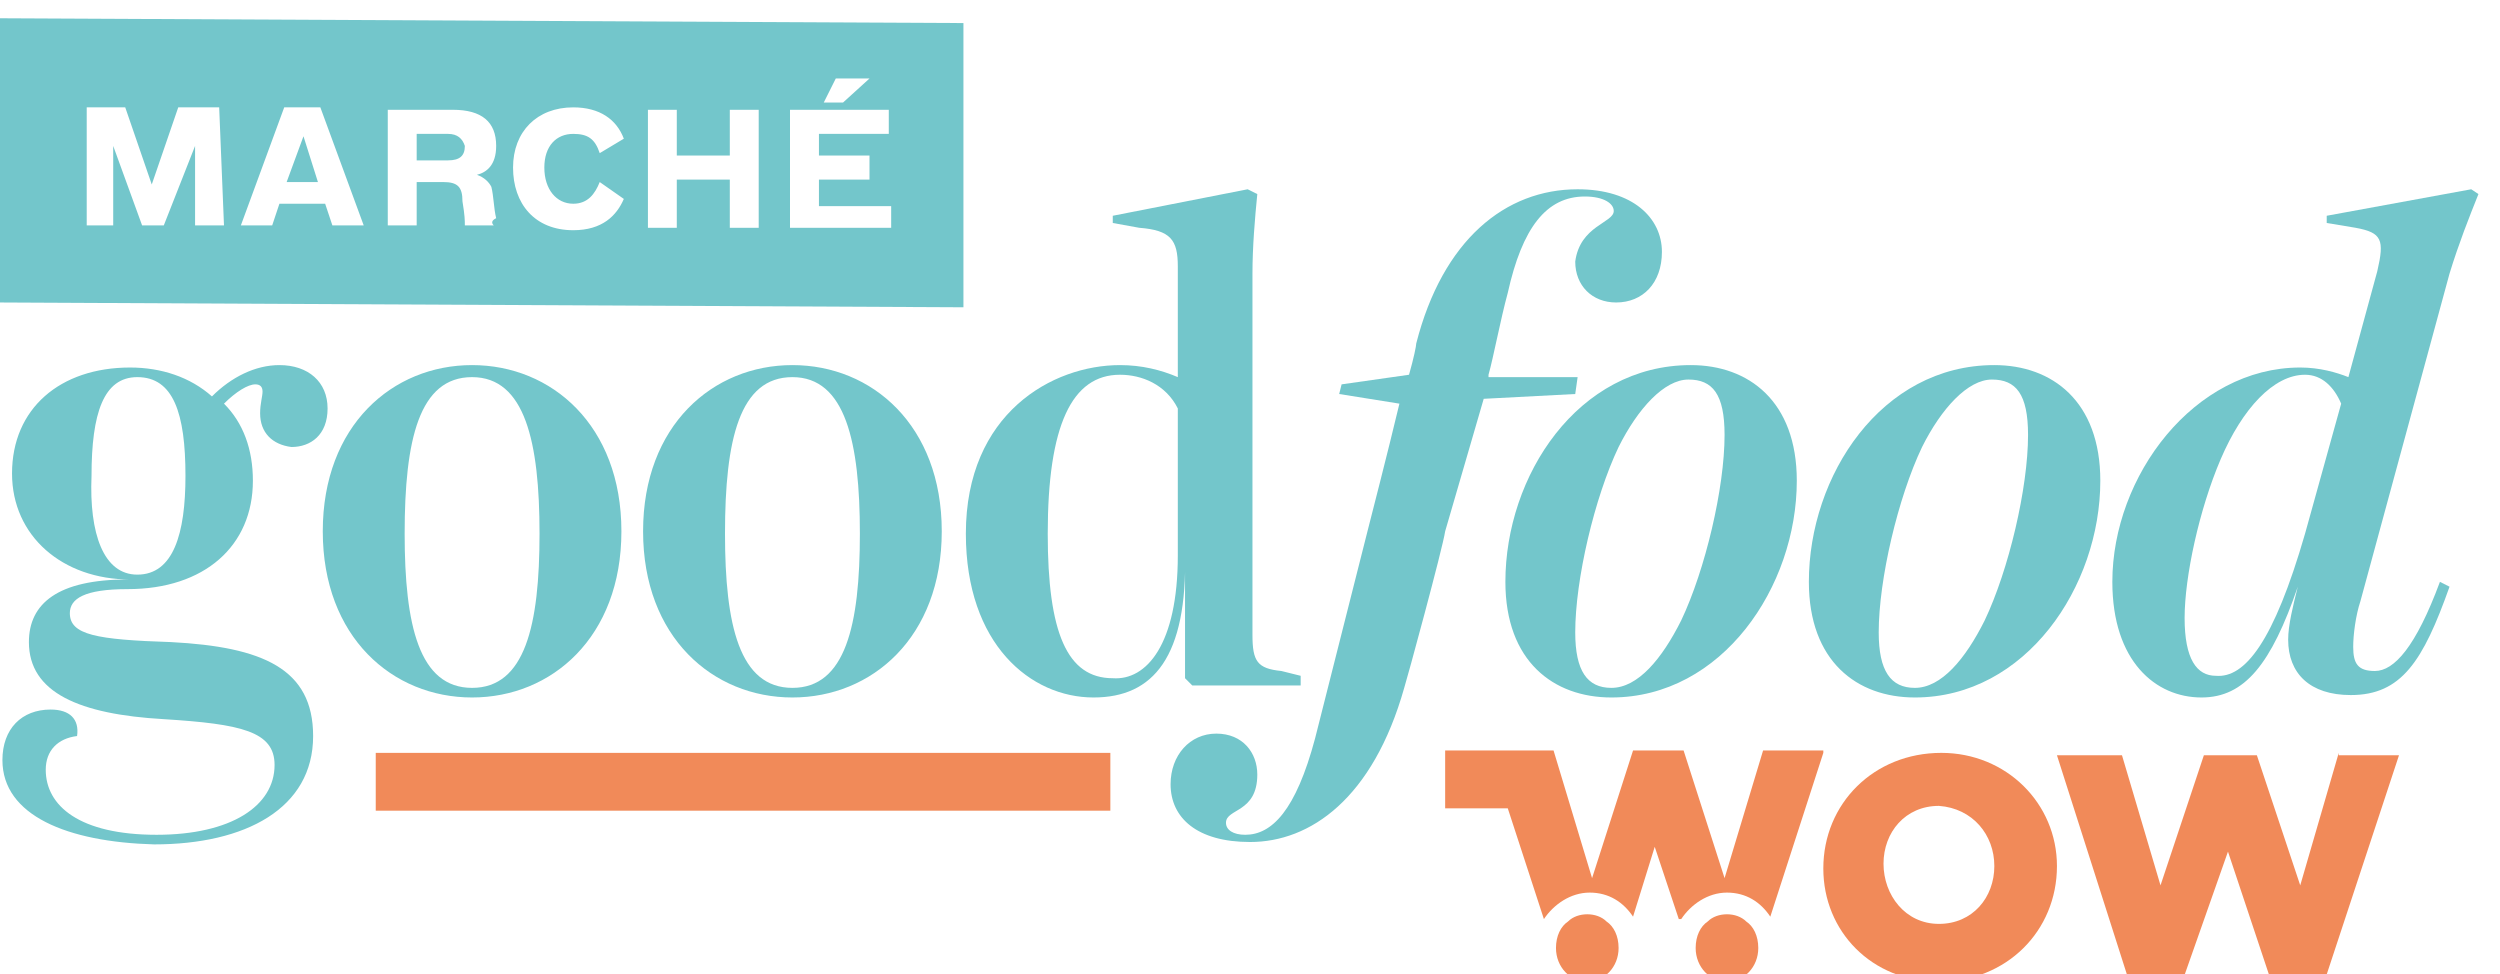 <svg xmlns="http://www.w3.org/2000/svg" width="77" height="30" viewBox="0 0 64 24" aria-labell="Goodfood WOW" role="presentation" preserveAspectRatio="xMidYMid meet" fill="none" focusable="false">
	<g>
		<path d="M51.055 21.704C51.055 22.506 50.5 23.184 49.636 23.184C48.773 23.184 48.218 22.444 48.218 21.643C48.218 20.841 48.773 20.163 49.636 20.163C50.5 20.225 51.055 20.903 51.055 21.704ZM49.698 18.806C47.972 18.806 46.677 20.101 46.677 21.766C46.677 23.369 47.91 24.664 49.636 24.664C51.363 24.664 52.658 23.369 52.658 21.704C52.658 20.101 51.363 18.806 49.698 18.806Z" fill="#F18A59"></path> 
		<path d="M59.872 18.806L58.886 22.198L57.776 18.868H56.419L55.309 22.198L54.323 18.868H52.658L54.508 24.664H55.864L57.036 21.334L58.146 24.664H59.502L61.414 18.868H59.872V18.806Z" fill="#F18A59"></path> 
		<path d="M41.436 23.801C41.436 24.294 41.066 24.664 40.634 24.664C40.202 24.664 39.833 24.294 39.833 23.801C39.833 23.492 39.956 23.246 40.141 23.123C40.264 22.999 40.449 22.938 40.634 22.938C40.819 22.938 41.004 22.999 41.127 23.123C41.312 23.246 41.436 23.492 41.436 23.801Z" fill="#F18A59"></path> 
		<path d="M45.012 23.801C45.012 24.294 44.642 24.664 44.21 24.664C43.779 24.664 43.409 24.294 43.409 23.801C43.409 23.492 43.532 23.246 43.717 23.123C43.84 22.999 44.025 22.938 44.21 22.938C44.395 22.938 44.58 22.999 44.704 23.123C44.889 23.246 45.012 23.492 45.012 23.801Z" fill="#F18A59"></path> 
		<path d="M46.677 18.806L45.32 22.999C45.074 22.629 44.704 22.383 44.21 22.383C43.717 22.383 43.285 22.691 43.039 23.061H42.977L42.361 21.211L41.806 22.999C41.559 22.629 41.189 22.383 40.696 22.383C40.203 22.383 39.771 22.691 39.524 23.061L38.599 20.225H36.996V18.745H39.771L40.757 22.013L41.806 18.745H43.1L44.149 22.013L45.135 18.745H46.677V18.806Z" fill="#F18A59"></path> 
		<path d="M28.425 18.806H9.619V20.286H28.425V18.806Z" fill="#F18A59"></path> 
		<path d="M0.062 18.991C0.062 18.19 0.555 17.697 1.295 17.697C1.788 17.697 2.035 17.943 1.973 18.375C1.48 18.436 1.171 18.745 1.171 19.238C1.171 20.163 2.035 20.903 4.008 20.903C5.919 20.903 7.029 20.163 7.029 19.115C7.029 18.252 6.166 18.067 4.193 17.943C2.035 17.82 0.74 17.265 0.74 15.97C0.74 14.983 1.48 14.367 3.268 14.367H3.33C1.603 14.367 0.308 13.257 0.308 11.654C0.308 9.989 1.541 8.941 3.33 8.941C4.131 8.941 4.871 9.187 5.426 9.681C5.919 9.187 6.536 8.879 7.153 8.879C7.892 8.879 8.386 9.311 8.386 9.989C8.386 10.667 7.954 10.976 7.461 10.976C6.968 10.914 6.659 10.606 6.659 10.112C6.659 9.866 6.721 9.681 6.721 9.557C6.721 9.434 6.659 9.372 6.536 9.372C6.351 9.372 6.043 9.557 5.734 9.866C6.228 10.359 6.474 11.037 6.474 11.839C6.474 13.504 5.241 14.614 3.268 14.614C2.158 14.614 1.788 14.86 1.788 15.23C1.788 15.785 2.466 15.908 4.378 15.97C6.721 16.093 8.016 16.648 8.016 18.375C8.016 20.225 6.289 21.149 3.946 21.149C1.726 21.088 0.062 20.41 0.062 18.991ZM3.515 14.243C4.439 14.243 4.748 13.195 4.748 11.716C4.748 10.112 4.439 9.187 3.515 9.187C2.651 9.187 2.343 10.112 2.343 11.716C2.281 13.195 2.651 14.243 3.515 14.243Z" fill="#73C6CB"></path> 
		<path d="M12.085 17.388C10.051 17.388 8.263 15.847 8.263 13.134C8.263 10.421 10.051 8.879 12.085 8.879C14.12 8.879 15.908 10.421 15.908 13.134C15.908 15.847 14.12 17.388 12.085 17.388ZM12.085 17.142C13.442 17.142 13.812 15.538 13.812 13.195C13.812 10.852 13.442 9.187 12.085 9.187C10.729 9.187 10.359 10.791 10.359 13.195C10.359 15.538 10.729 17.142 12.085 17.142Z" fill="#73C6CB"></path> 
		<path d="M20.286 17.388C18.251 17.388 16.463 15.847 16.463 13.134C16.463 10.421 18.251 8.879 20.286 8.879C22.321 8.879 24.109 10.421 24.109 13.134C24.109 15.847 22.321 17.388 20.286 17.388ZM20.286 17.142C21.643 17.142 22.013 15.538 22.013 13.195C22.013 10.852 21.643 9.187 20.286 9.187C18.93 9.187 18.56 10.791 18.56 13.195C18.56 15.538 18.93 17.142 20.286 17.142Z" fill="#73C6CB"></path> 
		<path d="M27.994 17.388C26.39 17.388 24.726 16.032 24.726 13.195C24.726 10.112 26.945 8.879 28.672 8.879C29.227 8.879 29.72 9.002 30.152 9.187V6.351C30.152 5.673 29.967 5.426 29.165 5.364L28.487 5.241V5.056L31.94 4.378L32.187 4.501C32.125 5.118 32.063 5.858 32.063 6.536V15.785C32.063 16.463 32.187 16.648 32.803 16.71L33.297 16.833V17.08H30.522L30.337 16.895V13.688C30.398 16.34 29.535 17.388 27.994 17.388ZM30.152 13.75V9.989C29.843 9.372 29.227 9.126 28.672 9.126C27.439 9.126 26.822 10.421 26.822 13.195C26.822 15.723 27.315 16.895 28.487 16.895C29.35 16.956 30.152 16.032 30.152 13.75Z" fill="#73C6CB"></path> 
		<path d="M29.967 19.608C29.967 18.868 30.46 18.313 31.138 18.313C31.817 18.313 32.187 18.806 32.187 19.361C32.187 20.348 31.385 20.224 31.385 20.595C31.385 20.779 31.57 20.903 31.878 20.903C32.557 20.903 33.173 20.286 33.666 18.436L35.023 13.072C35.085 12.825 35.516 11.161 35.825 9.866L34.283 9.619L34.345 9.372L36.071 9.126C36.194 8.694 36.256 8.386 36.256 8.324C36.934 5.673 38.538 4.378 40.387 4.378C41.806 4.378 42.545 5.118 42.545 5.981C42.545 6.783 42.052 7.276 41.374 7.276C40.757 7.276 40.326 6.844 40.326 6.228C40.449 5.303 41.312 5.241 41.312 4.933C41.312 4.748 41.066 4.563 40.572 4.563C39.586 4.563 38.969 5.364 38.599 7.029C38.414 7.707 38.229 8.694 38.106 9.126V9.187H40.387L40.326 9.619L37.983 9.742L36.996 13.134C36.934 13.565 36.01 16.956 35.948 17.142C35.146 19.978 33.543 21.088 32.002 21.088C30.645 21.088 29.967 20.471 29.967 19.608Z" fill="#73C6CB"></path> 
		<path d="M41.251 17.388C39.771 17.388 38.538 16.463 38.538 14.428C38.538 11.716 40.387 8.879 43.285 8.879C44.765 8.879 45.998 9.804 45.998 11.839C45.998 14.552 44.087 17.388 41.251 17.388ZM41.251 17.142C41.929 17.142 42.545 16.402 43.039 15.415C43.655 14.12 44.149 12.024 44.149 10.667C44.149 9.619 43.84 9.249 43.224 9.249C42.607 9.249 41.929 9.989 41.436 10.976C40.819 12.27 40.326 14.367 40.326 15.723C40.326 16.71 40.634 17.142 41.251 17.142Z" fill="#73C6CB"></path> 
		<path d="M49.02 17.388C47.54 17.388 46.307 16.463 46.307 14.428C46.307 11.716 48.157 8.879 51.055 8.879C52.534 8.879 53.768 9.804 53.768 11.839C53.768 14.552 51.856 17.388 49.02 17.388ZM49.02 17.142C49.698 17.142 50.315 16.402 50.808 15.415C51.425 14.12 51.918 12.024 51.918 10.667C51.918 9.619 51.609 9.249 50.993 9.249C50.376 9.249 49.698 9.989 49.205 10.976C48.588 12.27 48.095 14.367 48.095 15.723C48.095 16.71 48.403 17.142 49.02 17.142Z" fill="#73C6CB"></path> 
		<path d="M58.577 15.908C58.577 15.538 58.7 15.045 58.824 14.552C58.146 16.525 57.467 17.388 56.357 17.388C55.186 17.388 54.076 16.463 54.076 14.428C54.076 11.715 56.172 8.941 58.886 8.941C59.379 8.941 59.81 9.064 60.119 9.187L60.859 6.474C61.044 5.673 60.982 5.488 60.304 5.364L59.564 5.241V5.056L63.263 4.378L63.448 4.501C63.202 5.118 62.955 5.734 62.708 6.536L60.427 14.922C60.304 15.292 60.242 15.785 60.242 16.093C60.242 16.525 60.365 16.71 60.797 16.71C61.29 16.71 61.845 16.093 62.462 14.428L62.708 14.552C62.03 16.463 61.475 17.326 60.18 17.326C59.132 17.326 58.577 16.771 58.577 15.908ZM59.009 13.195L59.934 9.866C59.749 9.434 59.44 9.126 59.009 9.126C58.207 9.126 57.406 9.989 56.851 11.284C56.296 12.579 55.926 14.305 55.926 15.353C55.926 16.402 56.234 16.833 56.727 16.833C57.467 16.895 58.207 15.97 59.009 13.195Z" fill="#73C6CB"></path> 
		<path d="M11.469 2.96H10.667V3.638H11.469C11.777 3.638 11.9 3.515 11.9 3.268C11.839 3.083 11.715 2.96 11.469 2.96Z" fill="#73C6CB"></path> 
		<path d="M7.338 4.193H8.139L7.769 3.021L7.338 4.193Z" fill="#73C6CB"></path> 
		<path d="M22.814 5.364H20.224V2.343H22.753V2.96H20.965V3.515H22.259V4.131H20.965V4.809H22.814V5.364ZM19.423 5.364H18.683V4.131H17.326V5.364H16.587V2.343H17.326V3.515H18.683V2.343H19.423V5.364ZM14.675 5.426C13.689 5.426 13.134 4.748 13.134 3.823C13.134 2.898 13.75 2.281 14.675 2.281C15.353 2.281 15.785 2.59 15.97 3.083L15.353 3.453C15.23 3.083 15.045 2.96 14.675 2.96C14.243 2.96 13.935 3.268 13.935 3.823C13.935 4.378 14.243 4.748 14.675 4.748C15.045 4.748 15.23 4.501 15.353 4.193L15.97 4.625C15.785 5.056 15.415 5.426 14.675 5.426ZM12.64 5.303H11.9C11.9 5.179 11.9 5.056 11.839 4.686C11.839 4.316 11.715 4.193 11.345 4.193H10.667V5.303H9.927V2.343H11.592C12.332 2.343 12.702 2.651 12.702 3.268C12.702 3.761 12.455 3.946 12.209 4.008C12.394 4.07 12.517 4.193 12.579 4.316C12.64 4.563 12.64 4.871 12.702 5.118C12.579 5.179 12.579 5.241 12.64 5.303ZM8.509 5.303L8.324 4.748H7.153L6.968 5.303H6.166L7.276 2.281H8.201L9.311 5.303H8.509ZM5.734 5.303H4.994V3.268L4.193 5.303H3.638L2.898 3.268V5.303H2.22V2.281H3.206L3.885 4.255L4.563 2.281H5.611L5.734 5.303ZM21.396 1.542H22.259L21.581 2.158H21.088L21.396 1.542ZM0 0V7.276L24.664 7.399V0.123L0 0Z" fill="#73C6CB"></path>
	</g>
</svg>